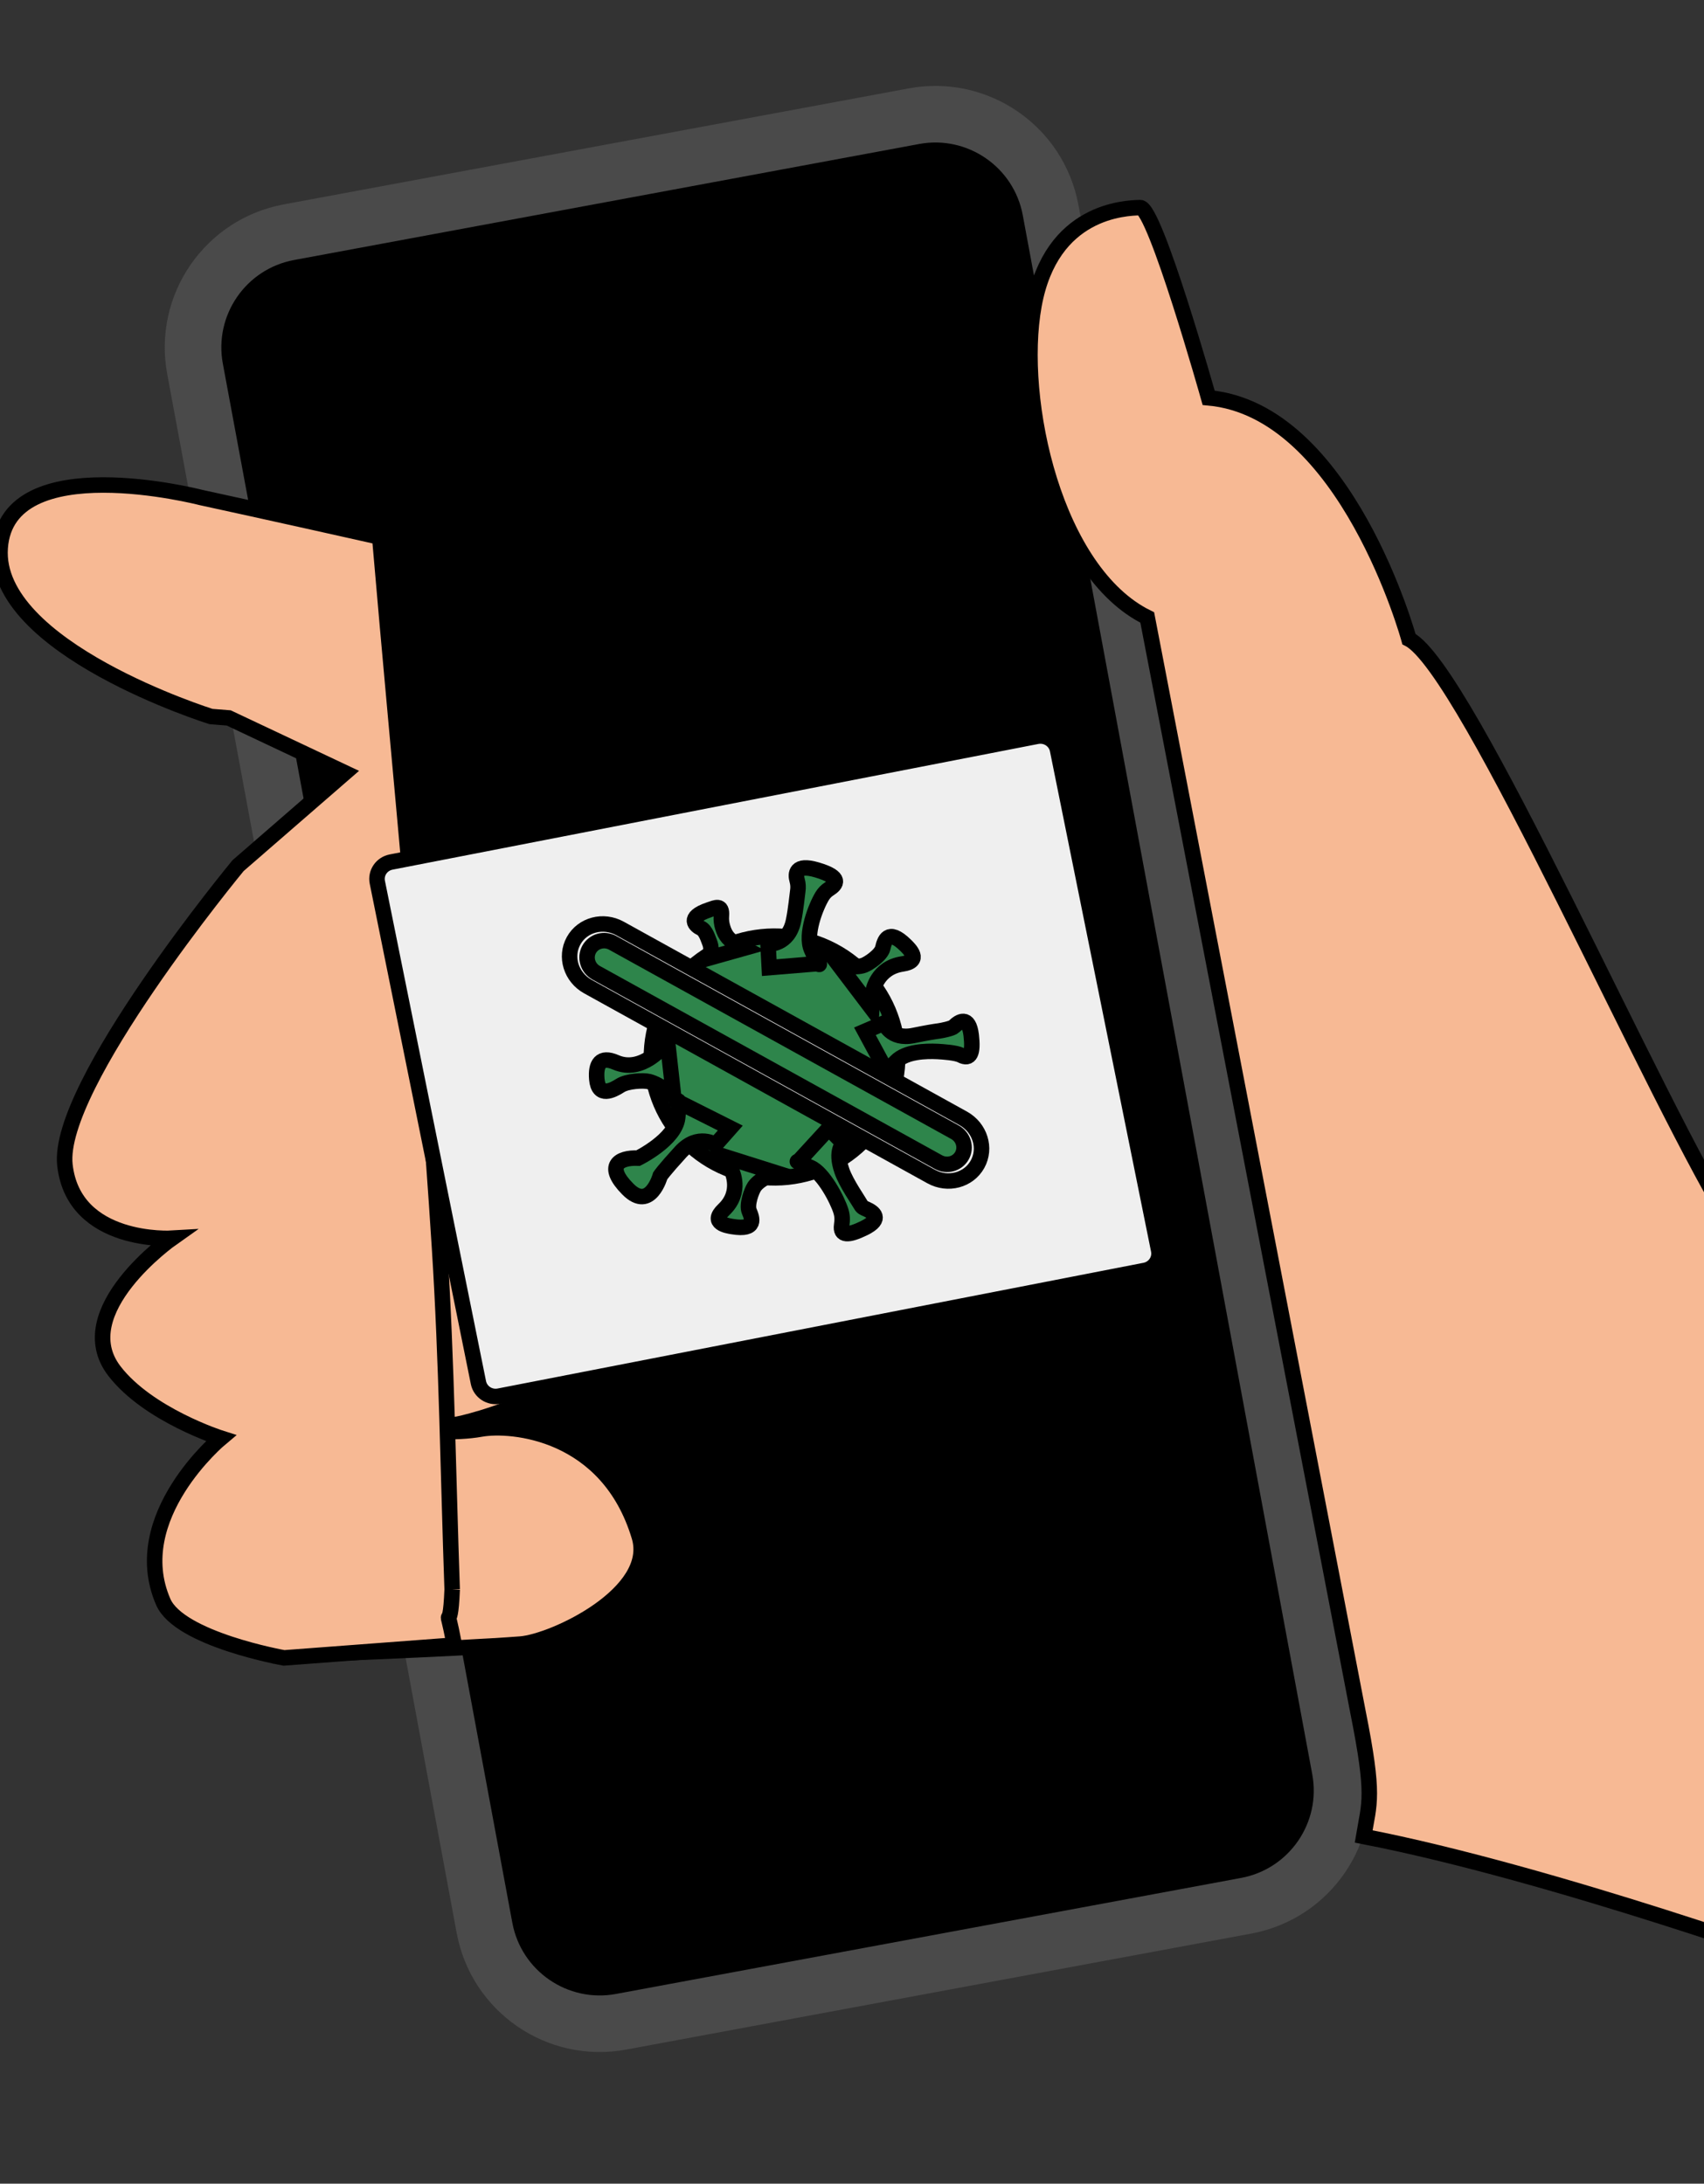 <?xml version="1.0" ?>
<svg xmlns="http://www.w3.org/2000/svg" width="110" height="141" viewBox="0 0 110 141">
  <rect x="0" y="0" width="110" height="141" fill="#333333" stroke="none"/>
  <g>
    <path d="M80.447,123.054L40.099,130.544C35.99,131.307 32.04,128.593 31.277,124.484L12.59,23.816C11.827,19.706 14.54,15.756 18.65,14.993L58.997,7.503C63.107,6.74 67.057,9.454 67.82,13.563L86.507,114.231C87.27,118.341 84.556,122.291 80.447,123.054" fill="#B2DBF0" stroke-width="1" stroke="#00000000"/>
    <path d="M80.447,123.054L40.1,130.544C35.99,131.307 32.04,128.594 31.277,124.484L12.59,23.816C11.828,19.706 14.541,15.756 18.65,14.993L58.998,7.503C63.107,6.741 67.057,9.454 67.821,13.564L86.507,114.232C87.27,118.341 84.557,122.291 80.447,123.054" fill="#FFFFFF" stroke-width="1" stroke="#00000000"/>
    <path d="M80.447,123.054L40.099,130.544C35.99,131.307 32.04,128.593 31.277,124.484L12.59,23.816C11.827,19.706 14.54,15.756 18.65,14.993L58.997,7.503C63.107,6.74 67.057,9.454 67.82,13.563L86.507,114.231C87.27,118.341 84.556,122.291 80.447,123.054Z" fill="#00000000" stroke-width="3.653" stroke="#4A4A4A"/>
    <path d="M112.067,79.514C106.964,71.546 94.698,43.176 90.954,41.266C90.954,41.266 86.926,26.501 78.024,25.687C78.024,25.687 74.56,13.377 73.603,13.405C72.646,13.433 67.862,13.573 66.747,19.726C65.632,25.88 68.112,36.95 74.059,39.87C74.059,39.87 87.621,110.329 87.663,110.542C88.759,116.021 88.394,116.387 88.029,118.579C100.223,120.946 117.475,127.179 117.475,127.179L117.475,87.482C117.272,87.482 115.469,84.826 112.067,79.514Z" fill="#F7B994" stroke-width="1" stroke="#00000000"/>
    <path d="M15.331,79.49L28.706,77.825C28.706,77.825 35.668,74.978 34.9,70.593C33.962,65.242 27.964,65.071 27.964,65.071L17.228,65.412L15.331,79.49Z" fill="#F7B994" stroke-width="1" stroke="#00000000"/>
    <path d="M15.574,92.517C15.574,92.517 26.441,92.738 29.954,91.868C32.309,91.286 41.268,88.623 37.98,82.412C35.426,77.587 31.032,76.862 29.04,77.569C25.409,78.857 18.174,78.612 18.174,78.612L15.574,92.517Z" fill="#F7B994" stroke-width="1" stroke="#00000000"/>
    <path d="M18.253,106.888C18.253,106.888 29.45,106.477 33.596,106.158C35.765,105.991 42.364,102.87 41.268,99.217C39.23,92.423 32.987,91.925 31.039,92.276C27.808,92.858 22.442,91.698 22.442,91.698L18.253,106.888Z" fill="#F7B994" stroke-width="1" stroke="#00000000"/>
  </g>
  <g>
    <path d="M29.189,102.631C28.93,95.276 28.842,87.929 28.374,80.569C27.402,65.247 25.82,49.974 24.512,34.679C17.714,33.152 12.97,32.123 12.97,32.123C12.97,32.123 0.469,28.888 0.011,35.376C-0.447,41.864 13.617,46.265 13.617,46.265L14.766,46.357L22.271,49.899L15.369,55.893C15.369,55.893 3.617,70.11 4.191,75.225C4.765,80.34 11.097,79.955 11.097,79.955C11.097,79.955 4.409,84.666 7.388,88.531C9.571,91.365 14.258,92.859 14.258,92.859C14.258,92.859 8.148,97.942 10.538,103.435C11.59,105.853 18.336,107.049 18.336,107.049L29.332,106.222C28.671,102.825 29.054,106.051 29.189,102.631" fill="#F7B994" stroke-width="1" stroke="#00000000"/>
  </g>
  <g/>
  <g>
    <path d="M73.908,82.03L32.213,90.148C31.601,90.266 31.008,89.877 30.885,89.277L24.358,56.965C24.237,56.365 24.635,55.782 25.247,55.662L66.941,47.545C67.553,47.426 68.148,47.817 68.269,48.417L74.797,80.727C74.917,81.327 74.519,81.912 73.908,82.03" fill="#EFEFEF" stroke-width="1" stroke="#00000000"/>
  </g>
  <g>
    <path d="M57.608,70.506C56.339,74.631 51.904,76.964 47.703,75.719C43.502,74.474 41.124,70.12 42.392,65.995C43.661,61.871 48.096,59.536 52.298,60.783C56.499,62.028 58.877,66.381 57.608,70.506" fill="#2E854B" stroke-width="1" stroke="#00000000"/>
    <path d="M59.475,73.595C59.348,73.899 58.926,74.96 58.261,73.886C57.394,72.483 56.252,73.043 56.252,73.043L55.163,73.409L57.002,70.359C57.002,70.359 57.15,71.415 57.6,71.872C57.826,72.101 58.268,72.418 58.729,72.341C59.19,72.264 60.086,72.129 59.475,73.595" fill="#2E854B" stroke-width="1" stroke="#00000000"/>
    <path d="M47.286,79.202C46.956,79.147 45.807,78.978 46.727,78.104C47.929,76.964 47.235,75.594 47.235,75.594L46.631,74.634L50.067,75.718C50.067,75.718 49.051,76.094 48.696,76.625C48.519,76.892 48.189,77.786 48.366,78.21C48.545,78.635 48.878,79.463 47.286,79.202" fill="#2E854B" stroke-width="1" stroke="#00000000"/>
    <path d="M54.446,73.826C54.446,73.826 53.883,74.262 54.35,75.608C54.628,76.409 55.445,77.565 55.578,77.811C55.664,77.971 55.777,77.999 55.943,78.075C56.355,78.258 57.008,78.697 55.781,79.3C54.751,79.805 54.237,79.798 54.332,79.121C54.38,78.776 54.385,78.524 54.281,78.191C54.051,77.457 53.154,75.744 52.34,75.39C51.117,74.855 51.524,75.012 51.524,75.012L53.502,72.857L54.446,73.826Z" fill="#2E854B" stroke-width="1" stroke="#00000000"/>
    <path d="M45.77,58.748C46.183,58.607 46.63,58.376 46.569,59.138C46.547,59.404 46.583,59.649 46.649,59.869C46.819,60.443 47.083,60.725 47.619,61.009L48.034,61.226L45.694,61.884C45.694,61.884 46.047,61.443 45.813,60.865C45.715,60.625 45.568,60.08 45.24,59.927C44.939,59.788 44.267,59.255 45.77,58.748" fill="#2E854B" stroke-width="1" stroke="#00000000"/>
    <path d="M43.455,66.679C43.243,66.585 43.104,66.378 43.106,66.148C43.11,65.747 43.163,65.128 42.252,64.594C41.211,63.985 39.819,63.632 39.711,63.642C38.884,63.707 38.357,63.771 39.006,62.37C39.618,61.047 40.117,61.001 40.376,61.889C40.433,62.08 40.541,62.253 40.69,62.39C41.222,62.874 43.121,64.104 44.21,63.917C44.543,63.861 44.499,65.608 44.499,65.608C44.52,66.043 43.455,66.679 43.455,66.679" fill="#2E854B" stroke-width="1" stroke="#00000000"/>
    <path d="M38.526,69.678C38.443,68.704 38.763,68.168 39.747,68.595C41.449,69.336 42.862,67.512 42.862,67.512L43.016,66.568L43.483,70.779C43.483,70.779 42.639,70.025 41.896,69.837C41.536,69.746 40.494,69.8 40.041,70.09C39.55,70.404 38.628,70.896 38.526,69.678" fill="#2E854B" stroke-width="1" stroke="#00000000"/>
    <path d="M46.192,73.912C46.192,73.912 45.053,73.162 43.939,74.382C42.825,75.603 42.621,75.922 42.621,75.922C42.621,75.922 41.974,78.246 40.524,76.775C39.073,75.304 39.916,74.73 41.194,74.779C41.194,74.779 43.591,73.598 43.748,72.171C43.905,70.744 43.747,71.131 43.747,71.131L47.143,72.837L46.192,73.912Z" fill="#2E854B" stroke-width="1" stroke="#00000000"/>
    <path d="M49.578,60.958C49.578,60.958 50.896,61.053 51.225,59.451C51.382,58.686 51.455,57.826 51.5,57.528C51.535,57.299 51.522,57.068 51.459,56.846C51.346,56.447 51.324,55.754 52.74,56.171C54.382,56.654 53.984,57.109 53.526,57.398C53.34,57.514 53.19,57.675 53.076,57.861C52.686,58.502 51.947,60.316 52.38,61.312C52.951,62.627 52.893,62.213 52.893,62.213L49.659,62.48L49.578,60.958Z" fill="#2E854B" stroke-width="1" stroke="#00000000"/>
    <path d="M58.452,61.029C58.689,61.262 59.523,62.055 58.257,62.242C56.605,62.485 56.359,63.995 56.359,63.995L56.282,65.122L54.127,62.279C54.127,62.279 55.177,62.553 55.778,62.322C56.082,62.205 56.879,61.668 56.986,61.221C57.092,60.772 57.311,59.909 58.452,61.029" fill="#2E854B" stroke-width="1" stroke="#00000000"/>
    <path d="M57.084,66.053C57.084,66.053 57.472,67.172 58.972,66.862C59.816,66.689 60.323,66.606 60.604,66.57C60.786,66.545 61.452,66.415 61.581,66.287C61.898,65.97 62.542,65.519 62.697,66.858C62.826,67.979 62.643,68.451 62.028,68.132C61.713,67.97 60.877,67.915 60.521,67.895C59.741,67.857 58.477,67.902 57.857,68.53C56.927,69.475 57.217,69.153 57.217,69.153L55.834,66.591L57.084,66.053Z" fill="#2E854B" stroke-width="1" stroke="#00000000"/>
    <path d="M63.103,75.174L63.103,75.174C62.529,76.21 61.189,76.565 60.107,75.966L37.949,63.702C36.867,63.104 36.456,61.78 37.028,60.744C37.602,59.707 38.944,59.354 40.024,59.951L62.184,72.215C63.265,72.814 63.677,74.137 63.103,75.174" fill="#EFEFEF" stroke-width="1" stroke="#00000000"/>
    <path d="M62.1,74.619L62.1,74.619C61.805,75.153 61.124,75.338 60.578,75.037L38.487,62.812C37.941,62.509 37.737,61.832 38.032,61.298C38.328,60.767 39.009,60.579 39.555,60.882L61.644,73.106C62.191,73.409 62.394,74.086 62.1,74.619" fill="#2E854B" stroke-width="1" stroke="#00000000"/>
  </g>
</svg>

